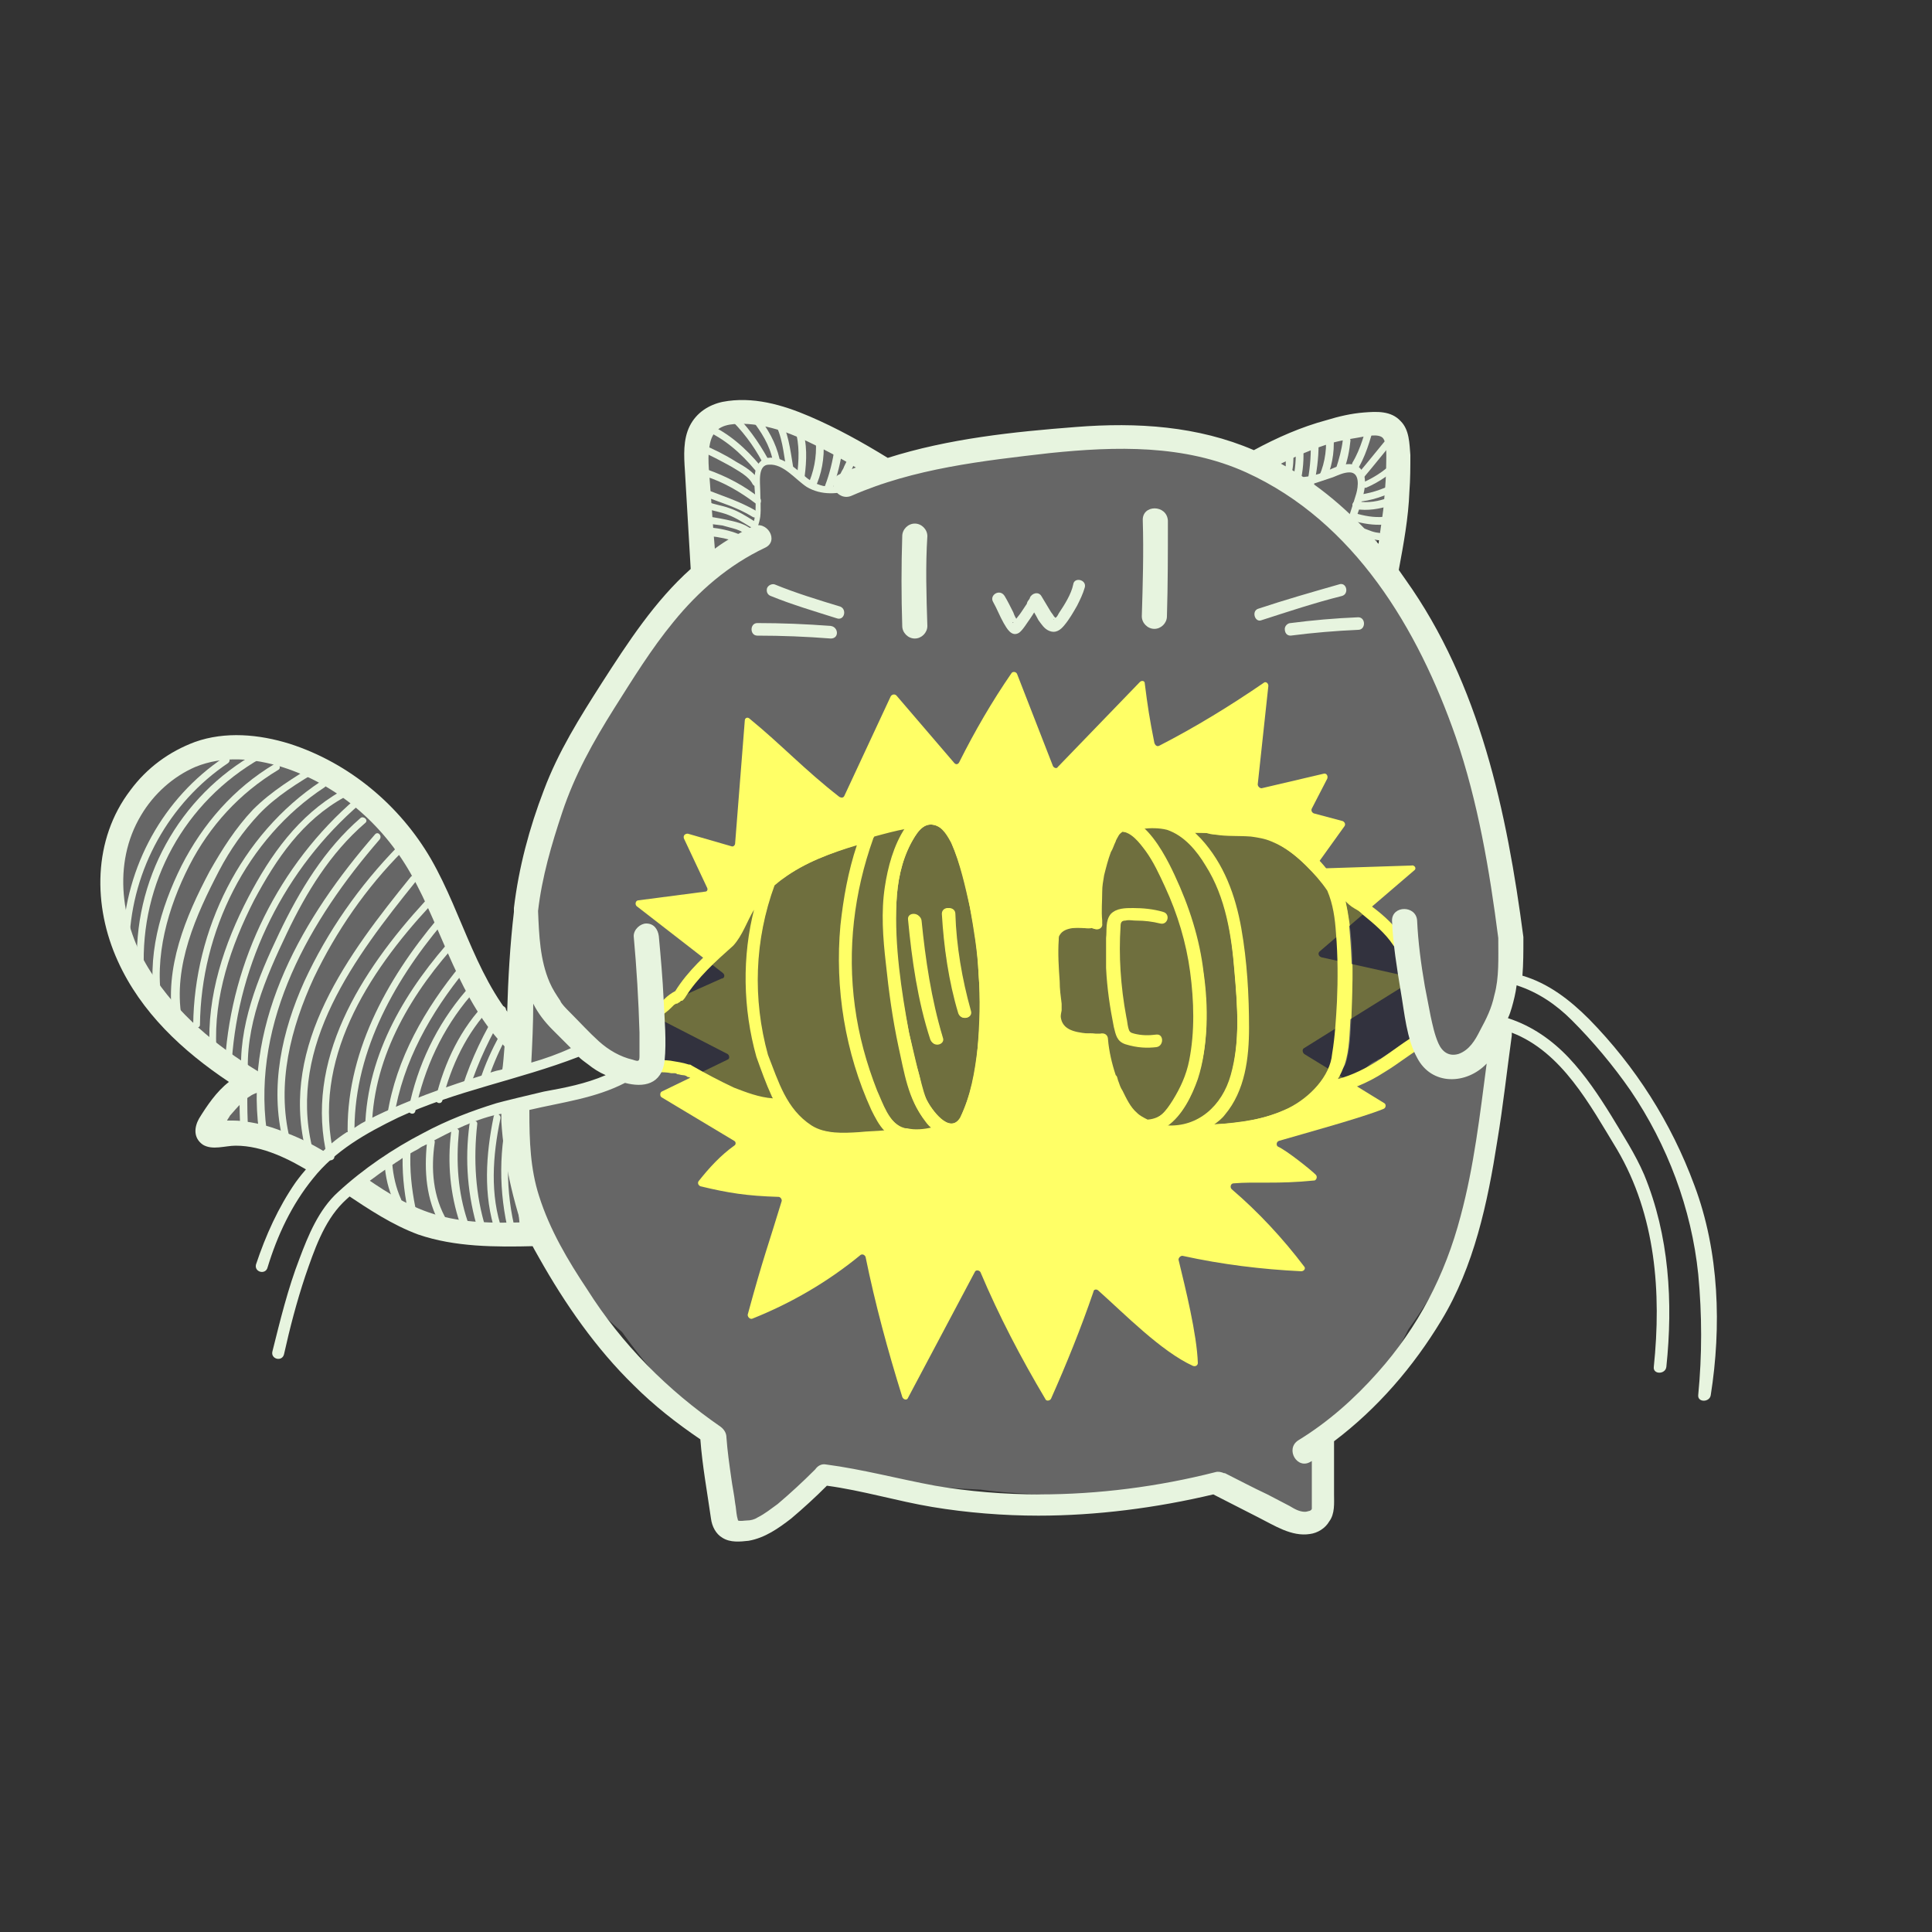 <?xml version="1.0" encoding="utf-8"?>
<!-- Generator: Adobe Illustrator 26.3.1, SVG Export Plug-In . SVG Version: 6.00 Build 0)  -->
<svg version="1.1" id="Calque_1" xmlns="http://www.w3.org/2000/svg" xmlns:xlink="http://www.w3.org/1999/xlink" x="0px" y="0px"
	 viewBox="0 0 200 200" style="enable-background:new 0 0 200 200;" xml:space="preserve">
<rect x="0" y="0" width="200" height="200" fill="#333333" stroke="none"/>
<style type="text/css">
	.st0{fill:#666666;}
	.st1{fill:#E7F4DF;}
	.st2{fill:#FFFF66;}
	.st3{opacity:0.6;}
	.st4{fill:#0F0F23;}
</style>
<g>
	<g>
		<path class="st0" d="M36.2,118.1c1.8-1.2,3.7-2.3,5.7-3.1c2.3-1,4.8-1.9,7.3-2.5c1.4-0.3,2.9-0.9,4.4-1.3c0.1,0,0.1-0.1,0.2-0.1
			l-0.3-3.2c-1.9-1.9-3.4-4.3-4.7-6.9c-2.2-4.5-3.8-9.4-6.7-13.5c-2.9-4.1-7.1-7.2-11.8-8.9c-2.5-0.9-5.2-1.4-7.9-1
			c-5.2,0.8-9.4,5.3-10.6,10.4c-1.2,5.1,0.4,10.6,3.5,14.8c3.1,4.2,5.2,6.2,10.6,9.4c-2,0.5-4.7,4.5-4.6,4.9
			c0.1,0.9,2.3,0.2,3.1,0.3c3.2,0.3,6.1,1.7,8.9,3.3C34.2,119.6,35.3,118.7,36.2,118.1z"/>
		<path class="st0" d="M53.3,114.4c-1.1,0.4-2.2,0.9-3.2,1.3c-2,0.7-4,1.5-5.9,2.5c-1.9,0.9-3.8,2-5.6,3.1c-0.7,0.4-1.3,0.9-2,1.4
			c1.1,0.7,2.2,1.5,3.4,2.2c4.8,3.1,9.7,3.2,15.5,3l-1.3-13.7C53.8,114.2,53.5,114.3,53.3,114.4z"/>
	</g>
	<g>
		<g>
			<g>
				<path class="st1" d="M54.3,128.5c0.7-0.1,0.4-1,0.3-1.5c-0.1-1-0.2-2-0.2-3c0-2,0.1-4,0.4-6c0.1-0.5-0.6-0.7-0.7-0.2
					c-0.3,1.7-0.4,3.5-0.5,5.2c0,0.9,0,1.7,0.1,2.6c0,0.5,0.1,0.9,0.1,1.4c0,0.2,0,0.4,0.1,0.6c0,0.1,0,0.2,0,0.3
					c0,0.2,0.1,0.1,0.1-0.1C53.6,127.9,53.8,128.6,54.3,128.5L54.3,128.5z"/>
			</g>
		</g>
		<g>
			<g>
				<path class="st1" d="M53.4,127.6c-1.1-4.3-1.1-8.7,0.1-13c0.1-0.5-0.6-0.7-0.7-0.2c-1.2,4.4-1.2,9-0.1,13.4
					C52.8,128.3,53.6,128.1,53.4,127.6L53.4,127.6z"/>
			</g>
		</g>
		<g>
			<g>
				<path class="st1" d="M52,127.4c-1.3-3.7-1-7.8-0.2-11.6c0.1-0.5-0.6-0.7-0.7-0.2c-0.8,3.9-1.1,8.1,0.2,12
					C51.5,128.1,52.2,127.9,52,127.4L52,127.4z"/>
			</g>
		</g>
		<g>
			<g>
				<path class="st1" d="M50.4,112.1c0.5-1.5,1.1-3,1.9-4.5c0.2-0.4-0.4-0.8-0.6-0.4c-0.8,1.5-1.5,3-2,4.6
					C49.5,112.4,50.3,112.5,50.4,112.1L50.4,112.1z"/>
			</g>
		</g>
		<g>
			<g>
				<path class="st1" d="M50.3,127.2c-1.1-3.5-1.3-7.2-0.9-10.8c0.1-0.5-0.7-0.5-0.8,0c-0.5,3.7-0.2,7.4,0.9,11
					C49.8,127.9,50.5,127.7,50.3,127.2L50.3,127.2z"/>
			</g>
		</g>
		<g>
			<g>
				<path class="st1" d="M48.6,112.7c0.9-2.8,2.2-5.5,3.7-8c0.3-0.4-0.4-0.8-0.6-0.4c-1.6,2.6-2.9,5.3-3.8,8.1
					C47.7,113,48.4,113.2,48.6,112.7L48.6,112.7z"/>
			</g>
		</g>
		<g>
			<g>
				<path class="st1" d="M48.4,126.4c-1-3-1.2-6.1-0.9-9.2c0.1-0.5-0.7-0.5-0.8,0c-0.4,3.2-0.1,6.4,0.9,9.4
					C47.9,127.1,48.6,126.9,48.4,126.4L48.4,126.4z"/>
			</g>
		</g>
		<g>
			<g>
				<path class="st1" d="M45.8,113.9c0.9-3.6,2.5-7,5.1-9.7c0.3-0.3-0.2-0.9-0.5-0.5c-2.7,2.7-4.4,6.3-5.3,10
					C45,114.2,45.7,114.4,45.8,113.9L45.8,113.9z"/>
			</g>
		</g>
		<g>
			<g>
				<path class="st1" d="M46.3,126.4c-1.5-2.5-1.7-5.4-1.3-8.1c0.1-0.5-0.7-0.5-0.8,0c-0.3,2.9-0.1,5.9,1.4,8.5
					C45.9,127.2,46.6,126.8,46.3,126.4L46.3,126.4z"/>
			</g>
		</g>
		<g>
			<g>
				<path class="st1" d="M43,115c0.9-4.4,2.8-8.5,5.7-11.9c0.3-0.4-0.2-0.9-0.5-0.5c-3,3.5-5,7.7-5.9,12.2
					C42.2,115.3,42.9,115.5,43,115L43,115z"/>
			</g>
		</g>
		<g>
			<g>
				<path class="st1" d="M43,125c-0.4-2-0.6-3.9-0.5-5.9c0-0.5-0.7-0.5-0.8,0c-0.1,2.1,0.1,4.1,0.5,6.1
					C42.4,125.7,43.1,125.5,43,125L43,125z"/>
			</g>
		</g>
		<g>
			<g>
				<path class="st1" d="M40.8,115.6c0.9-5.7,3.8-10.8,7.4-15.2c0.3-0.4-0.2-0.9-0.5-0.5c-3.7,4.5-6.7,9.7-7.6,15.5
					C40,115.9,40.7,116.1,40.8,115.6L40.8,115.6z"/>
			</g>
		</g>
		<g>
			<g>
				<path class="st1" d="M41.5,124.1c-0.5-1.1-0.8-2.4-0.9-3.7c0-0.2-0.2-0.4-0.4-0.4c-0.2,0-0.4,0.2-0.4,0.4c0.1,1.4,0.4,2.8,1,4
					c0.1,0.2,0.4,0.2,0.5,0.1C41.5,124.5,41.6,124.2,41.5,124.1L41.5,124.1z"/>
			</g>
		</g>
		<g>
			<g>
				<path class="st1" d="M38.5,116.6c0.2-7.4,4.2-14,9.1-19.3c0.3-0.4-0.2-0.9-0.5-0.5c-5,5.5-9.1,12.2-9.3,19.9
					C37.7,117.1,38.5,117.1,38.5,116.6L38.5,116.6z"/>
			</g>
		</g>
		<g>
			<g>
				<path class="st1" d="M36.7,117.6c-0.2-8.3,3.9-15.8,9.1-22c0.3-0.4-0.2-0.9-0.5-0.5c-5.3,6.3-9.6,14.1-9.3,22.6
					C36,118.1,36.7,118.1,36.7,117.6L36.7,117.6z"/>
			</g>
		</g>
		<g>
			<g>
				<path class="st1" d="M34.6,119.7c-2.4-9.9,3.5-19,9.9-25.9c0.3-0.4-0.2-0.9-0.5-0.5c-6.6,7.2-12.6,16.5-10.1,26.6
					C34,120.3,34.7,120.1,34.6,119.7L34.6,119.7z"/>
			</g>
		</g>
		<g>
			<g>
				<path class="st1" d="M32.3,118.7C29.8,108.2,36.8,99,43,91.3c0.3-0.4-0.2-0.9-0.5-0.5c-6.4,7.9-13.5,17.3-10.9,28.1
					C31.6,119.4,32.4,119.2,32.3,118.7L32.3,118.7z"/>
			</g>
		</g>
		<g>
			<g>
				<path class="st1" d="M30,117.9c-1.4-5.7,0.1-11.5,2.5-16.7c2.3-4.8,5.4-9.3,9.2-13.1c0.3-0.3-0.2-0.9-0.5-0.5
					c-4,4.1-7.3,8.8-9.7,14c-2.3,5.1-3.6,10.9-2.2,16.5C29.4,118.6,30.1,118.4,30,117.9L30,117.9z"/>
			</g>
		</g>
		<g>
			<g>
				<path class="st1" d="M27.6,117c-1.5-11.4,4.5-21.8,11.7-30.1c0.3-0.4-0.2-0.9-0.5-0.5c-7.4,8.5-13.5,19-12,30.7
					C26.9,117.4,27.7,117.4,27.6,117L27.6,117z"/>
			</g>
		</g>
		<g>
			<g>
				<path class="st1" d="M25.7,117c-0.1-1.2-0.1-2.5-0.1-3.7c0-0.5-0.7-0.5-0.8,0c0,1.2,0,2.5,0.1,3.7C25,117.5,25.7,117.5,25.7,117
					L25.7,117z"/>
			</g>
		</g>
		<g>
			<g>
				<path class="st1" d="M25.7,111.5c-0.4-5.2,1.8-10.3,4-14.9c2-4.2,4.5-8.3,8.1-11.4c0.4-0.3-0.2-0.8-0.5-0.5
					c-3.7,3.2-6.3,7.5-8.4,11.9c-2.2,4.6-4.3,9.7-3.9,14.9C25,112,25.7,112,25.7,111.5L25.7,111.5z"/>
			</g>
		</g>
		<g>
			<g>
				<path class="st1" d="M24,109.8c0.7-10.2,5.5-19.9,13.3-26.6c0.4-0.3-0.2-0.8-0.5-0.5c-7.9,6.8-12.8,16.7-13.5,27.1
					C23.2,110.3,24,110.3,24,109.8L24,109.8z"/>
			</g>
		</g>
		<g>
			<g>
				<path class="st1" d="M22.4,108.5c-0.3-5.3,1.5-10.6,3.9-15.3c2.3-4.3,5-8.3,9.4-10.7c0.4-0.2,0-0.9-0.4-0.6
					c-4.4,2.5-7.3,6.6-9.6,11c-2.5,4.8-4.3,10.2-4,15.7C21.6,109,22.4,109,22.4,108.5L22.4,108.5z"/>
			</g>
		</g>
		<g>
			<g>
				<path class="st1" d="M20.7,106.1c0.1-9.6,4.8-19.3,12.9-24.6c0.4-0.3,0-0.9-0.4-0.6c-8.3,5.5-13.1,15.4-13.2,25.2
					C19.9,106.5,20.7,106.5,20.7,106.1L20.7,106.1z"/>
			</g>
		</g>
		<g>
			<g>
				<path class="st1" d="M18.8,105.3c-0.9-5.3,1.5-10.6,3.9-15.2c1.1-2.1,2.5-4.1,4.1-5.8c1.8-1.9,4.1-3.3,6.3-4.6
					c0.4-0.3,0-0.9-0.4-0.6c-2.3,1.4-4.6,2.8-6.5,4.7c-1.8,1.9-3.2,4.1-4.5,6.4c-2.5,4.7-4.7,10-3.8,15.4
					C18.2,106,18.9,105.8,18.8,105.3L18.8,105.3z"/>
			</g>
		</g>
		<g>
			<g>
				<path class="st1" d="M16.8,103.9c-0.9-4.8,0.6-10,2.8-14.3c2.1-4.1,5.2-7.5,9.2-9.9c0.4-0.2,0-0.9-0.4-0.6
					c-4.2,2.5-7.4,6.2-9.6,10.5c-2.2,4.4-3.7,9.6-2.7,14.5C16.2,104.6,16.9,104.4,16.8,103.9L16.8,103.9z"/>
			</g>
		</g>
		<g>
			<g>
				<path class="st1" d="M14.9,100.4c-0.4-9,4.2-17.4,12.1-21.9c0.4-0.2,0-0.9-0.4-0.6c-8.1,4.5-12.9,13.3-12.4,22.5
					C14.2,100.9,15,100.9,14.9,100.4L14.9,100.4z"/>
			</g>
		</g>
		<g>
			<g>
				<path class="st1" d="M13.4,97.3C13.7,90,17.5,83.1,23.6,79c0.4-0.3,0-0.9-0.4-0.6c-6.3,4.2-10.2,11.3-10.5,18.9
					C12.6,97.8,13.4,97.8,13.4,97.3L13.4,97.3z"/>
			</g>
		</g>
	</g>
</g>
<path class="st1" d="M33.4,120.4c0.3-0.3,0.6-0.5,0.8-0.8c-1.4-0.9-2.9-1.7-4.5-2.3c-1.4-0.6-2.8-1-4.3-1.2
	c-0.6-0.1-1.1-0.1-1.6-0.1c-0.1,0-0.2,0-0.3,0c0.1-0.2,0.2-0.3,0.3-0.5c0.7-0.8,1.6-1.9,2.6-2.3c1.1-0.3,1.2-1.8,0.3-2.3
	c-4.4-2.7-8.3-5.9-11.1-10.3c-3.1-4.8-4-11.2-1-16.2c1.3-2.2,3.3-4,5.6-5c2.9-1.2,6.1-0.9,9,0c5.7,1.8,10.4,5.9,13.3,11
	c3.4,6,5,13.2,10,18.2c1.2,1.2,3-0.6,1.8-1.8c-4.9-4.9-6.3-12-9.7-17.9C41.4,83.4,36.2,79,30,77c-3.2-1-6.7-1.3-9.8-0.2
	c-2.7,1-5,2.7-6.7,5c-3.9,5.1-3.9,12-1.3,17.7c2.4,5.3,6.7,9.3,11.5,12.5c-1.3,1-2.3,2.5-3.1,3.8c-0.5,0.9-0.6,2,0.4,2.7
	c1,0.6,2.3,0.1,3.4,0.1c2.8,0,5.6,1.4,8,2.9C32.7,121.1,33,120.7,33.4,120.4z"/>
<path class="st1" d="M55.3,126.5c-3.1,0.1-6.2,0.2-9.2-0.5c-3.1-0.7-5.7-2.3-8.3-4.1c0,0-0.1,0-0.1-0.1c-0.6,0.6-1.3,1.2-1.9,1.8
	c2.4,1.6,4.8,3.2,7.5,4.2c3.8,1.3,8,1.3,12,1.2C57,129,57,126.4,55.3,126.5z"/>
<path class="st0" d="M156.3,97.2c-0.2-5.6-0.4-11.6-3.2-16.6c-0.9-2.7-1.9-5.4-3-8c-1.5-5.2-3.9-10.1-7.2-14.4
	c-0.2-0.3-0.5-0.4-0.8-0.5c1.1-4,2.8-8.3,2.3-12.5c-0.1-0.8-2-1.4-2.9-1.2c-4.1,1-8.1,2.3-12,3.7c-3.5-1-7.2-1.5-10.8-1.2
	c-1.3-0.2-2.7-0.4-4-0.4c-1.7-0.1-3.5,0-5.2,0.2c-1.3,0-2.5,0-3.8,0.1c-5.1,0.4-10,1.7-14.6,3.8c-0.1-0.2-0.1-0.3-0.3-0.4
	c-3.2-3.5-7.4-5.7-12-6.6c-0.5-0.1-1-0.2-1.4-0.2c-0.5-0.1-1,0.3-1.2,0.8c-0.6-0.1-1.2-0.1-1.8-0.1c-0.7,0-1.3,0.6-1.3,1.3
	c0.1,2.4,0.3,4.7,0.4,7.1c0,0.6,0,1.2,0,1.8c0,1.7-0.1,3.4-0.2,5c-1.8,1.8-3.4,3.7-5,5.6c0,0,0,0.1-0.1,0.1c-4.2,4-7.4,8.9-8.3,14.7
	c-1.5,3.4-2.7,7-3.5,10.6c-0.1,0.5-0.2,1.1-0.3,1.6c-0.3,1.2-0.5,2.5-0.7,3.8c-0.3,0.1-0.5,0.3-0.7,0.6c0,0.1-0.1,0.2-0.1,0.3
	c0,0,0,0,0,0c0,0,0,0,0,0c-1.2,2.8-1.4,5.8-0.6,8.7c0,1.1,0.1,2.2,0.2,3.3c0.1,0.7-0.3,2.5,0.4,2.5c1.9,0,4.7-1.6,6.5-2.2
	c1.5,1.1,2.4,1.8,3.9,2.9l-11.2,3.7c-0.5,0.1-0.8,0.5-0.9,0.9c0-0.1-0.1-0.2-0.1-0.3c0.2,0.7,0.4,1.5,0.5,2.2
	c0.1,0.4,0.2,0.8,0.3,1.3c0.1,0,0.2,0.1,0.4,0c-0.1,0.9,0.1,1.9,0.5,2.9c0,0.4,0.2,0.8,0.3,1.2c0,0.2,0,0.3,0.1,0.5
	c0.9,2.9,2.2,5.6,3.9,8c0.7,1.5,1.7,2.8,3,3.7c0.8,0.8,1.7,1.6,2.6,2.4c1,1.4,2.1,2.8,3.2,4.1c2,2.4,4.2,5.1,7.1,6.5
	c-0.2,1-0.3,2-0.3,3c0,0.8,0.1,1.7,0.3,2.5c0.1,0.7,0.3,1.3,0.8,1.8c-0.1,0.3-0.2,0.5-0.3,0.8c-0.3,0.9,0.7,1.9,1.6,1.6
	c3.2-1.2,6-3.4,7.8-6.3c0.2,0,0.4,0,0.6,0c0.1,0.2,0.3,0.3,0.6,0.3c5.2,1.1,10.4,1.8,15.7,2c2.1,0.3,4.2,0.4,6.2,0.5
	c0.2,0.1,0.3,0.2,0.5,0.2c3,0.3,5.9-0.2,8.8-0.7c1.4-0.2,2.8-0.4,4.2-0.7c0.6-0.1,1.3-0.2,1.9-0.2c3.9-0.3,8.4,2.4,11,3.1
	c0.8,0.2,2,0.4,2.1-0.6c0.3-2.3,0.3-4.6-0.3-6.9c4.2-2.8,7.7-6.7,9.9-11.3c4-5.5,6.9-11.7,7.9-18.6c0-0.3,0-0.6-0.1-0.8
	c1-6,2.6-11.3,2.4-17.3c0.1-0.7,0.1-1,0.2-1.7C157,99.6,156.3,98,156.3,97.2z"/>
<g>
	<g>
		<path class="st1" d="M102.8,62.3c0.4,0.7,0.7,1.5,1.1,2.2c0.3,0.5,0.8,1.5,1.6,1c0.4-0.3,0.8-1,1.1-1.4c0.4-0.6,0.8-1.2,1.1-1.9
			c-0.4,0.1-0.8,0.1-1.2,0.2c0.3,0.6,0.7,1.2,1,1.8c0.3,0.4,0.6,0.9,1.1,1.1c0.7,0.3,1.2-0.1,1.6-0.6c0.5-0.6,0.9-1.3,1.3-2
			c0.3-0.6,0.6-1.2,0.8-1.9c0.2-0.8-1.1-1.1-1.2-0.3c-0.2,1-0.9,2.1-1.5,3c-0.1,0.2-0.2,0.4-0.4,0.5c0,0-0.1,0.1-0.1,0.1
			c-0.1,0.1,0-0.1,0,0c0,0.1-0.1,0,0,0c0,0,0.3-0.1,0.3,0c0,0-0.3-0.3-0.3-0.3c-0.1-0.2-0.3-0.4-0.4-0.6c-0.3-0.5-0.6-1-0.9-1.5
			c-0.3-0.5-1-0.3-1.2,0.2c0.1-0.1-0.1,0.2-0.1,0.2c-0.1,0.1-0.2,0.3-0.2,0.4c-0.2,0.3-0.4,0.6-0.6,0.9c-0.2,0.3-0.4,0.5-0.6,0.8
			c0,0.1-0.2,0.3-0.2,0.2c-0.1,0.2-0.2,0,0.1,0c0.1,0,0.2,0,0.3,0c0,0,0.2,0.1,0.2,0.1c0,0-0.1-0.1,0,0c-0.1-0.1-0.1-0.2-0.2-0.3
			c-0.2-0.3-0.3-0.5-0.4-0.8c-0.3-0.6-0.6-1.2-0.9-1.7C103.5,60.9,102.4,61.6,102.8,62.3L102.8,62.3z"/>
	</g>
	<g>
		<path class="st1" d="M130.6,64.2c2.8-0.9,5.5-1.8,8.3-2.5c0.8-0.2,0.5-1.5-0.3-1.2c-2.8,0.8-5.6,1.6-8.3,2.5
			C129.5,63.2,129.9,64.5,130.6,64.2L130.6,64.2z"/>
	</g>
	<g>
		<path class="st1" d="M133.6,65.8c2.3-0.3,4.7-0.5,7-0.6c0.8,0,0.8-1.3,0-1.3c-2.4,0.1-4.7,0.3-7,0.6c-0.3,0-0.6,0.3-0.6,0.6
			C133,65.5,133.2,65.8,133.6,65.8L133.6,65.8z"/>
	</g>
	<g>
		<path class="st1" d="M87,62.8c-2.3-0.7-4.6-1.4-6.8-2.3c-0.3-0.1-0.7,0.1-0.8,0.4c-0.1,0.4,0.1,0.7,0.4,0.8
			c2.2,0.9,4.6,1.6,6.8,2.3C87.4,64.3,87.7,63.1,87,62.8L87,62.8z"/>
	</g>
	<g>
		<path class="st1" d="M86,64.8c-2.5-0.2-5.1-0.3-7.6-0.3c-0.8,0-0.8,1.3,0,1.3c2.5,0,5.1,0.1,7.6,0.3C86.9,66.1,86.8,64.9,86,64.8
			L86,64.8z"/>
	</g>
	<g>
		<path class="st1" d="M93.4,55.5c-0.1,3.1-0.1,6.2,0,9.3c0,0.7,0.6,1.3,1.3,1.3c0.7,0,1.3-0.6,1.3-1.3c-0.1-3.1-0.2-6.2,0-9.3
			c0-0.7-0.6-1.3-1.3-1.3C94,54.2,93.4,54.8,93.4,55.5L93.4,55.5z"/>
	</g>
	<g>
		<path class="st1" d="M118.3,53.9c0.1,3.3,0,6.6-0.1,9.9c0,0.7,0.6,1.3,1.3,1.3c0.7,0,1.3-0.6,1.3-1.3c0.1-3.3,0.1-6.6,0.1-9.9
			C120.8,52.2,118.2,52.2,118.3,53.9L118.3,53.9z"/>
	</g>
</g>
<g>
	<path class="st2" d="M73.2,91.9l-2.4-5.1c-0.1-0.3,0.1-0.5,0.4-0.5l4.5,1.3c0.2,0.1,0.4-0.1,0.4-0.3l1-12.7c0-0.3,0.3-0.4,0.5-0.2
		c3.3,2.7,5.7,5.3,9.3,8.1c0.2,0.1,0.4,0.1,0.5-0.1l4.8-10.3c0.1-0.2,0.4-0.3,0.6-0.1l6,7c0.2,0.2,0.4,0.1,0.5-0.1
		c1.6-3.2,3.4-6.3,5.4-9.2c0.1-0.2,0.5-0.2,0.6,0.1l3.7,9.5c0.1,0.2,0.4,0.3,0.5,0.1l8.5-8.8c0.2-0.2,0.5-0.1,0.5,0.1
		c0.3,2.4,0.5,3.7,1,6.2c0.1,0.3,0.3,0.4,0.5,0.3c3.7-1.9,7.3-4.1,10.8-6.5c0.2-0.2,0.5,0,0.5,0.3l-1.1,10.2c0,0.2,0.2,0.4,0.4,0.4
		l6.4-1.5c0.3-0.1,0.5,0.2,0.4,0.5l-1.6,3.1c-0.1,0.2,0,0.4,0.2,0.5l3,0.8c0.2,0.1,0.3,0.3,0.2,0.5l-2.8,3.9
		c-0.2,0.3,0.1,0.6,0.4,0.5l9.3-0.3c0.3-0.1,0.6,0.3,0.3,0.5l-9.8,8.4c-0.2,0.2-0.1,0.5,0.2,0.6l9,2c0.3,0,0.4,0.5,0.1,0.6
		l-10.9,6.8c-0.2,0.1-0.2,0.4,0,0.6l8.3,5.1c0.2,0.1,0.2,0.5-0.1,0.6c-2.2,0.9-8.4,2.6-10.8,3.3c-0.3,0.1-0.3,0.5-0.1,0.6
		c0.9,0.4,3.4,2.4,3.9,2.9c0.2,0.2,0.1,0.5-0.1,0.6c-4,0.4-6,0.1-8.4,0.3c-0.3,0-0.4,0.4-0.2,0.6c2.8,2.4,5.3,5.1,7.5,8
		c0.2,0.2,0,0.5-0.3,0.5c-4.1-0.2-8.2-0.7-12.3-1.6c-0.2,0-0.4,0.2-0.4,0.4c0.7,2.9,1.9,7.7,2,10.7c0,0.2-0.2,0.4-0.5,0.3
		c-3.3-1.5-7.1-5.4-9.8-7.8c-0.2-0.2-0.5-0.1-0.5,0.1c-1.3,3.8-2.8,7.5-4.4,11.1c-0.1,0.2-0.5,0.3-0.6,0c-2.5-4.2-4.8-8.6-6.7-13.1
		c-0.1-0.2-0.5-0.3-0.6,0L94,144.7c-0.1,0.3-0.5,0.2-0.6-0.1c-1.5-4.8-2.8-9.6-3.8-14.5c-0.1-0.2-0.3-0.3-0.5-0.2
		c-3.4,2.8-7.2,5-11.2,6.6c-0.2,0.1-0.5-0.1-0.5-0.4c1.6-5.9,2.2-7.4,3.5-11.7c0.1-0.2-0.1-0.5-0.3-0.5c-3.3-0.1-5.2-0.4-8.1-1.1
		c-0.2-0.1-0.3-0.3-0.2-0.5c1.1-1.4,2.3-2.7,3.7-3.7c0.2-0.1,0.2-0.4,0-0.5l-7.5-4.5c-0.2-0.1-0.2-0.5,0-0.6l6.8-3.3
		c0.3-0.1,0.2-0.5,0-0.6l-7.2-3.7c-0.6-0.2-0.5-1.1,0.1-1.2l6.5-2.9c0.3,0,0.4-0.4,0.1-0.6l-8.9-6.9c-0.2-0.2-0.1-0.6,0.2-0.6
		l6.9-0.9C73.2,92.3,73.3,92.1,73.2,91.9z"/>
</g>
<g class="st3">
	<g>
		<path class="st4" d="M88.8,117.3c0.9,0,1.9-0.1,2.8-0.2c-0.6-0.6-1-1.4-1.4-2.2c-2.7-5.9-3.8-12.6-3.2-19.1
			c0.3-2.8,0.8-5.6,1.7-8.3c-2.7,0.8-5.4,1.8-7.7,3.5c-0.3,0.2-0.6,0.5-0.9,0.7c-2,5.6-2.3,11.8-0.7,17.6c1.1,2.7,1.9,5.6,4.5,7.3
			c0.2,0.1,0.3,0.2,0.5,0.3c0.9,0.2,1.9,0.4,2.8,0.5c0,0,0,0,0.1,0C87.8,117.3,88.3,117.3,88.8,117.3z"/>
		<path class="st4" d="M93.7,85.7c-1.1,0.2-2.2,0.5-3.3,0.8c0,0,0,0,0,0c0,0.1,0,0.2-0.1,0.2c-2,5.5-2.7,11.5-1.9,17.4
			c0.4,3,1.2,5.9,2.3,8.7c0.6,1.4,1.2,3.3,2.7,3.9c0.1,0,0.2,0.1,0.4,0.1c0,0,0.1,0,0.1,0c0.8,0.2,1.8,0.1,2.6-0.1
			c-0.3-0.3-0.5-0.5-0.8-0.8c-1.7-2.1-2.1-4.9-2.7-7.6c-0.6-2.8-1-5.7-1.3-8.6c-0.3-2.6-0.5-5.3-0.1-7.9
			C91.9,89.8,92.5,87.5,93.7,85.7z"/>
	</g>
	<path class="st4" d="M101.3,100.8c-0.1-2.3-0.5-4.6-0.9-6.9c-0.5-2.2-1-4.5-1.9-6.6c-0.3-0.8-0.9-1.7-1.8-1.9
		c-1.2-0.3-1.9,1-2.4,1.9c-1,1.9-1.4,4-1.5,6.1c-0.2,4.5,0.5,9.1,1.3,13.5c0.3,1.3,0.5,2.5,0.9,3.8c0.3,1,0.4,2.2,0.9,3.1
		c0.5,1,2.4,3.7,3.5,1.9c1.1-2.3,1.6-4.7,1.8-7.2C101.4,106,101.5,103.4,101.3,100.8z M96.3,107.6c-1.3-4-1.9-8.2-2.3-12.4
		c-0.1-0.8,1.2-0.8,1.3,0c0.4,4,1,8.1,2.2,12C97.8,108.1,96.6,108.4,96.3,107.6z M99.2,104.9c-1-3.3-1.5-6.9-1.7-10.3
		c0-0.8,1.2-0.8,1.3,0c0.1,3.4,0.7,6.8,1.6,10C100.7,105.4,99.5,105.7,99.2,104.9z"/>
	<g>
		<path class="st4" d="M125.8,86.4c-0.3,0-0.7-0.1-1-0.2c-0.4,0-0.7,0-1.1,0c0.2,0.2,0.4,0.4,0.6,0.6c2.4,2.6,3.6,5.9,4.2,9.3
			c0.6,3.4,0.8,6.9,0.8,10.3c0,3.1-0.4,6.5-2.5,9c-0.3,0.4-0.7,0.7-1.1,1c2.7-0.2,5.3-0.5,7.8-1.7c2.2-1.1,4.2-3.2,4.6-5.4
			c0.3-1.8,0.4-3.6,0.5-5.4c0.1-2.4,0.1-4.8-0.1-7.1c-0.1-1.4-0.3-3-0.9-4.4c0,0,0,0,0,0c-0.6-1-1.4-1.8-2.2-2.6
			c-1.1-1.1-2.3-2.1-3.8-2.7c-0.7-0.3-1.4-0.4-2.1-0.5C128.2,86.5,127,86.6,125.8,86.4z"/>
		<path class="st4" d="M144.8,98.1c-0.2,0-0.5,0-0.6-0.3c-0.5-0.8-1.1-1.4-1.8-2.1c0,0,0,0,0,0c-1.7-1.7-2.2-1.4-3.1-2.4
			c0.3,1.4,0.5,2.8,0.6,4.1c0.2,2.6,0.1,5.3,0,7.9c-0.1,1.5-0.1,3.3-0.6,4.8c-0.1,0.4-1.1,1.5-1.3,1.8c0.1-0.1,1.6,0.1,1.7,0
			c1.1-0.4,1.7-1.7,2.8-2.1c0.1-0.1,0.3-0.2,0.4-0.2c0.9-0.6,2.4-1.6,3.3-2.2c0.2-0.4-0.3-0.4-0.2-0.9c0.1-1.3,0-2.7-0.1-4
			c-0.1-1.3-0.2-2.7-0.7-3.9C145,98.4,144.9,98.3,144.8,98.1z"/>
		<path class="st4" d="M120.8,116.5c3.2,0.2,5.7-2,6.6-5.2c1-3.5,0.7-7.3,0.4-10.8c-0.3-3.8-0.9-7.8-3-11.1c-1-1.5-2.3-3.1-4-3.7
			c-0.8-0.3-1.7-0.2-2.5-0.1c1.5,1.3,2.7,3.7,3.3,5c1.5,3.2,2.6,6.6,3,10.1c0.5,3.5,0.5,7.4-0.6,10.8
			C123.4,113.4,122.4,115.4,120.8,116.5z"/>
	</g>
	<path class="st4" d="M123.4,100.6c-0.4-3-1.3-6-2.6-8.8c-0.6-1.3-1.2-2.5-2-3.7c-0.6-0.8-1.5-2-2.6-2c-0.1,0.1-0.3,0.2-0.4,0.4
		c-0.1,0.2-0.3,0.5-0.3,0.6c-0.2,0.4-0.3,0.8-0.5,1.1c-0.3,0.8-0.5,1.6-0.7,2.4c-0.1,0.6-0.2,1.1-0.2,1.7c0,1-0.1,2,0,3
		c-0.1,0,0.1,0,0,0c0,0,0,0,0,0c0,0.1,0,0.2,0,0.3c0.1,0.6-0.7,0.8-1,0.4c-0.1,0.1-0.2,0.1-0.4,0.1c-0.9-0.1-2.5-0.2-3,0.7
		c0,0,0,0,0,0c-0.1,0.1-0.1,0.3-0.1,0.5c-0.1,1.4,0,2.9,0.1,4.3c0,0.8,0.1,1.5,0.2,2.3c0,0.2,0,0.5,0,0.7c0,0.1-0.4,1.8-0.3,1.8
		c0.8,1.2,2.4,0.4,3.8,0.6c0.2,0,0.3,0,0.5,0c0,0,0,0,0,0c0.4-0.1,0.8,0.1,0.8,0.6c0.1,1.2,0.4,2.5,0.8,3.7c0,0,0.1,0.1,0.1,0.1
		c0.1,0.2,0.1,0.4,0.2,0.6c0.1,0.3,0.2,0.6,0.4,0.9c0.4,0.8,0.8,1.7,1.5,2.3c0.3,0.3,0.7,0.5,1.1,0.7c0,0,0,0,0,0
		c1.4-0.1,2.1-1,2.8-2.1c0.8-1.3,1.4-2.6,1.7-4.1C123.9,106.8,123.8,103.6,123.4,100.6z"/>
	<path class="st4" d="M68.6,109.9c0,0,3.6,1.6,5,2.3c1.5,0.7,7.2,2.3,7.2,2.3s-3.6-8.4-3.2-11.5c0.3-3.1,1.1-10.7,1.1-10.7l-3.3,5.2
		l-6.7,6.8V109.9z"/>
</g>
<g>
	<path class="st2" d="M101.3,92.1c-0.5-2.2-1.1-4.9-2.5-6.7c-0.8-1-1.8-1.3-2.8-1.2c0,0-0.1,0-0.1,0c-1.1,0-2.2,0.3-3.3,0.5
		c-0.9,0.2-2.7,0.3-3.2,1.2c-3.1,0.9-6.3,1.9-8.9,3.9c-1.2,0.9-2.2,1.9-3.1,3.1c-0.9,1.3-1.4,3-2.4,4.2c-1.9,1.7-3.8,3.4-5.1,5.5
		c-0.4,0.2-0.8,0.5-1.1,0.8c-0.1,0.1-0.2,0.2-0.3,0.3c-0.1,0-0.1,0.1-0.2,0.1c0,0,0,0-0.1,0c-0.1,0.1-0.2,0.1-0.3,0.2
		c0,0-0.1,0.1-0.1,0.1c0,0,0,0-0.1,0c-0.1,0,0,0,0,0c-0.1,0.1-0.3,0.1-0.3,0.3c-0.1,0.1-0.1,0.3-0.1,0.5c0.1,0.3,0.5,0.6,0.8,0.4
		c0.5-0.2,1-0.6,1.4-1c0.1-0.1,0.2-0.2,0.3-0.3c0.1,0,0.1-0.1,0.2-0.1c0,0,0,0,0.1,0c0.1-0.1,0.2-0.1,0.3-0.2c0,0,0.1-0.1,0.1-0.1
		c0,0,0,0,0.1,0c0.1,0,0,0,0,0c0,0,0,0,0,0c0,0,0.1,0,0.1-0.1c0.1,0,0.1-0.1,0.2-0.2c1.3-2.1,3.2-3.8,5-5.4c1-1.1,1.4-2.5,2.2-3.8
		c0,0,0,0,0-0.1c-1.3,5-1.2,10.4,0.2,15.4c0.5,1.4,1,2.8,1.6,4.1c0,0.1,0.1,0.1,0.1,0.2c-1.4-0.1-2.7-0.6-4-1.1
		c-1.5-0.7-3-1.5-4.4-2.3c-0.1-0.1-0.2-0.1-0.3-0.1c-0.6-0.2-1.3-0.3-1.9-0.4c-0.9-0.1-1.9-0.1-2.7,0.2c-0.3,0.1-0.4,0.6-0.2,0.9
		c0.2,0.3,0.6,0.4,0.9,0.2c-0.2,0.1,0,0,0.1,0c0.1,0,0.2,0,0.2-0.1c0,0,0.1,0,0.1,0c0,0,0,0,0.1,0c0.1,0,0.2,0,0.3,0
		c0.4,0,0.9,0,1.3,0.1c0.1,0,0.1,0,0.2,0c-0.1,0,0.1,0,0.1,0c0.1,0,0.2,0,0.3,0.1c0.2,0,0.4,0.1,0.6,0.1c0.2,0,0.4,0.1,0.5,0.2
		c0,0,0,0,0.1,0c0,0,0,0,0,0c0.1,0,0.1,0.1,0.2,0.1c0,0,0,0,0,0c1.4,0.8,2.8,1.6,4.3,2.2c1.6,0.7,3.3,1.3,5,1.2c0,0,0.1,0,0.1,0
		c0.7,0.9,1.4,1.7,2.3,2.3c1.4,1,3.2,1.1,4.9,1.1c1.8,0,3.7-0.2,5.5-0.4c1.5,0.3,3,0,4.5-0.3c0.1,0,0.2-0.1,0.3-0.2
		c0.9,0,1.6-0.5,2.1-1.3c0.5-0.9,1-1.9,1.2-2.9c0.3-1.4,0.6-2.9,0.7-4.3c0.3-2.8,0.4-5.6,0.2-8.5C102.5,97.8,102,94.9,101.3,92.1z
		 M84,116.5c-2.6-1.7-3.4-4.5-4.5-7.3c-1.6-5.8-1.4-11.9,0.7-17.6c0.3-0.3,0.6-0.5,0.9-0.7c2.3-1.7,5-2.6,7.7-3.5
		c-0.9,2.6-1.4,5.5-1.7,8.3c-0.6,6.5,0.5,13.2,3.2,19.1c0.4,0.8,0.8,1.6,1.4,2.2c-0.9,0.1-1.9,0.1-2.8,0.2
		C87.3,117.3,85.4,117.4,84,116.5z M94,116.9c0,0-0.1,0-0.1,0c-0.1,0-0.2-0.1-0.4-0.1c-1.5-0.6-2.1-2.6-2.7-3.9
		c-1.1-2.8-1.9-5.7-2.3-8.7c-0.8-5.9-0.1-11.8,1.9-17.4c0-0.1,0.1-0.1,0.1-0.2c0,0,0,0,0,0c1.1-0.3,2.2-0.6,3.3-0.8
		c-1.3,1.8-1.9,4.1-2.1,6.2c-0.3,2.6-0.1,5.3,0.1,7.9c0.3,2.9,0.7,5.8,1.3,8.6c0.6,2.6,1,5.4,2.7,7.6c0.2,0.3,0.5,0.6,0.8,0.8
		C95.7,117,94.8,117.1,94,116.9z M101.2,108.5c-0.3,2.5-0.7,4.9-1.8,7.2c-1.1,1.8-3-0.8-3.5-1.9c-0.4-1-0.6-2.1-0.9-3.1
		c-0.3-1.3-0.6-2.5-0.9-3.8c-0.9-4.4-1.6-9-1.3-13.5c0.1-2.1,0.5-4.2,1.5-6.1c0.5-0.9,1.2-2.2,2.4-1.9c0.9,0.2,1.4,1.2,1.8,1.9
		c0.9,2,1.5,4.4,1.9,6.6c0.5,2.3,0.8,4.6,0.9,6.9C101.5,103.4,101.5,106,101.2,108.5z"/>
	<path class="st2" d="M95.4,95.3c-0.1-0.8-1.4-0.8-1.3,0c0.4,4.1,1,8.4,2.3,12.4c0.3,0.8,1.5,0.4,1.2-0.3
		C96.4,103.4,95.8,99.3,95.4,95.3z"/>
	<path class="st2" d="M98.9,94.6c0-0.8-1.3-0.8-1.3,0c0.1,3.5,0.7,7,1.7,10.3c0.2,0.8,1.5,0.5,1.2-0.3C99.6,101.4,99,97.9,98.9,94.6
		z"/>
	<path class="st2" d="M119.7,108.4c0.8-0.1,0.8-1.4,0-1.3c-0.8,0.1-1.5,0.1-2.3-0.1c-0.4-0.1-0.5-0.2-0.6-0.6
		c-0.1-0.4-0.1-0.7-0.2-1.1c-0.3-1.6-0.5-3.2-0.6-4.8c-0.1-1.5-0.1-3.1,0-4.6c0-0.4,0.1-0.6,0.5-0.6c0.4-0.1,0.7,0,1.1,0
		c0.9,0,1.7,0.1,2.5,0.3c0.8,0.2,1.1-1,0.3-1.2c-1-0.3-2.1-0.4-3.1-0.4c-0.8,0-1.7,0-2.3,0.6c-0.6,0.7-0.4,1.7-0.5,2.5
		c0,1,0,2.1,0,3.1c0.1,2.1,0.4,4.1,0.8,6.1c0.2,0.8,0.3,1.5,1.2,1.8C117.8,108.5,118.8,108.5,119.7,108.4z"/>
	<path class="st2" d="M147,106.9c-1.5,0.8-2.8,1.9-4.2,2.8c-1.4,0.9-2.8,1.6-4.3,2c0.3-0.5,0.5-1,0.7-1.5c0.5-1.5,0.5-3.2,0.6-4.8
		c0.2-2.6,0.2-5.2,0-7.9c-0.1-1.4-0.2-2.9-0.6-4.4c0.6,0.5,1.3,1,1.9,1.6c1.1,0.9,2.3,1.9,3.1,3.1c0.4,0.7,1.5,0.1,1.1-0.6
		c-0.8-1.3-2-2.4-3.2-3.3c-1.2-1-2.4-1.9-3.6-2.9c-0.1-0.1-0.3-0.2-0.4-0.2c-0.1-0.1-0.1-0.2-0.2-0.3c-0.1-0.1-0.2-0.2-0.3-0.2
		c-1.4-1.9-3.4-3.5-5.4-4.4c-1.5-0.7-3.3-0.8-4.9-0.8c-1.9-0.1-3.8-0.1-5.7-0.2c-0.4-0.2-0.7-0.3-1.1-0.4c-1.6-0.3-3.3,0.1-4.9,0.4
		c-0.9,0.1-1.2,1.1-1.5,1.8c-0.4,0.9-0.8,1.9-1,2.9c-0.4,1.7-0.6,3.5-0.5,5.3c0,0-0.1,0-0.1,0c-1.4-0.1-3.3-0.1-4.1,1.3
		c-0.4,0.7-0.3,1.6-0.3,2.4c0,1,0,1.9,0.1,2.9c0,1,0.1,1.9,0.2,2.9c0.1,0.8,0.1,1.7,0.5,2.3c0.9,1.4,2.6,1.4,4.1,1.7
		c0.2,0,0.3,0,0.4-0.1c0.2,2,0.8,4.1,1.7,5.9c0.5,0.9,1.1,1.9,1.9,2.6c0.5,0.3,1.2,0.7,1.9,0.7c0.1,0.1,0.2,0.2,0.3,0.2
		c0.9,0.2,1.7,0.3,2.6,0.2c0,0,0,0,0,0c3.8-0.1,7.5-0.1,11.1-1.5c1.7-0.7,3.3-1.7,4.5-3.1c0.1,0,0.2,0,0.3,0c2-0.4,3.9-1.2,5.6-2.3
		c1.5-0.9,2.8-2,4.4-2.9C148.4,107.6,147.7,106.5,147,106.9z M116,113.1c-0.8-1.7-1.2-3.6-1.4-5.4c-0.1-0.6-0.7-0.7-1-0.5
		c-0.1,0-0.1-0.1-0.2-0.1c-1-0.2-2.8-0.1-3.4-1.2c-0.3-0.5-0.2-1.4-0.3-2c-0.1-0.8-0.1-1.5-0.2-2.3c-0.1-1.4-0.1-2.9-0.1-4.3
		c0.1-1.5,2.1-1.3,3.1-1.2c0.1,0,0.3,0,0.4-0.1c0.4,0.3,1.1,0.2,1-0.4c-0.2-1.7-0.1-3.3,0.2-5c0.2-0.8,0.4-1.6,0.7-2.4
		c0.1-0.4,0.3-0.8,0.5-1.1c0.1-0.1,0.4-1,0.5-1c1.2-0.2,2.2,1.2,2.8,2c0.8,1.1,1.4,2.4,2,3.7c1.3,2.8,2.2,5.8,2.6,8.8
		c0.4,3,0.5,6.2-0.1,9.2c-0.3,1.5-0.9,2.8-1.7,4.1c-0.7,1.1-1.4,2.1-2.8,2.1c0,0,0,0,0,0c-0.4-0.1-0.9-0.4-1.1-0.7
		C116.8,114.8,116.3,113.9,116,113.1z M120.8,116.6c1.6-1.1,2.6-3.2,3.2-4.9c1.1-3.4,1-7.3,0.6-10.8c-0.5-3.5-1.5-6.9-3-10.1
		c-0.6-1.3-1.8-3.7-3.3-5c0.8-0.1,1.7-0.1,2.5,0.1c1.8,0.6,3.1,2.2,4,3.7c2.1,3.3,2.7,7.3,3,11.1c0.3,3.5,0.6,7.3-0.4,10.8
		C126.5,114.6,124,116.7,120.8,116.6z M133.4,114.7c-2.5,1.2-5.1,1.6-7.8,1.7c0.4-0.3,0.8-0.6,1.1-1c2.1-2.4,2.5-5.9,2.5-9
		c0.1-3.4-0.2-6.9-0.8-10.3c-0.6-3.4-1.8-6.8-4.2-9.3c-0.2-0.2-0.4-0.4-0.6-0.6c1,0,2.1,0.1,3.1,0.1c1.5,0,3.3,0.1,4.7,0.6
		c1.4,0.6,2.7,1.6,3.8,2.7c0.8,0.8,1.6,1.7,2.2,2.6c0,0,0,0,0,0c0.6,1.4,0.8,2.9,0.9,4.4c0.2,2.4,0.2,4.8,0.1,7.1
		c-0.1,1.8-0.2,3.6-0.5,5.4C137.7,111.4,135.6,113.6,133.4,114.7z"/>
</g>
<path class="st1" d="M175.4,122.7c-2.4-6.5-6.1-12.3-10.9-17.2c-2-2-4.2-3.7-6.9-4.5c0.1-1.2,0.1-2.5,0.1-3.7c0-0.1,0-0.2,0-0.3
	c-1.7-12.9-4.5-26.2-12.2-37c-0.2-0.3-0.5-0.7-0.7-1c0.5-2.7,1-5.4,1.1-8.1c0.1-1.3,0.1-2.6,0.1-3.8c-0.1-1.2-0.1-2.6-1-3.5
	c-1-1.1-2.5-1-3.8-0.9c-1.3,0.1-2.6,0.4-3.9,0.8c-2.6,0.7-5.1,1.8-7.5,3.1c-5.8-2.5-12.1-2.9-18.4-2.4c-6.5,0.5-13.2,1.2-19.5,3.2
	c-2.6-1.6-5.3-3.1-8.1-4.3c-2.8-1.2-5.9-2.1-9-1.5c-1.4,0.3-2.7,1.1-3.4,2.5c-0.7,1.4-0.6,3.1-0.5,4.6c0.2,3.4,0.4,6.8,0.6,10.2
	c-3.7,3.3-6.5,7.6-9.2,11.8c-2.3,3.6-4.5,7.1-6,11.1c-1.5,3.9-2.6,8-3.1,12.2c0,0,0,0,0,0c0,0.1,0,0.2,0,0.3c0,0,0,0,0,0.1
	c-0.4,3.4-0.6,6.9-0.7,10.4c0,0-0.4,5.6-0.5,5.9c-0.3,0.1-0.5,0.1-0.8,0.2c0,0-1,0.3-1,0.3c-0.1,0-0.1,0-0.2,0.1
	c-2.9,0.9-8.6,2.8-12.6,5c-0.5,0.3-0.9,0.6-1.4,0.9c0,0,0,0-0.1,0c-1.1,0.7-2,1.5-2.7,2.2c-0.9,0.9-1.8,1.9-2.6,3
	c-1.8,2.6-3.1,5.5-4.1,8.5c-0.2,0.8,1,1.1,1.2,0.3c1-3.3,2.5-6.5,4.7-9.2c2.3-2.9,5.5-4.7,8.8-6.3c6-2.8,12.5-3.9,18.7-6.3
	c0.3,0.3,0.6,0.5,1,0.8c0.5,0.4,1.1,0.8,1.8,1.1c-2.1,0.9-4.2,1.3-6.4,1.7c-0.9,0.2-4.6,1.1-4.9,1.2c-2.6,0.8-5.2,1.8-7.6,3.1
	c-3.1,1.6-6.2,3.7-8.8,6.1c-2,1.8-3.1,4.5-4,6.9c-1.2,3.1-2,6.4-2.8,9.6c-0.2,0.8,1,1.1,1.2,0.3c0.6-2.7,1.3-5.4,2.2-8.1
	c0.9-2.6,1.9-5.6,3.9-7.6c0.9-0.9,2-1.7,3.1-2.5c0,0,0.9-0.7,2.3-1.6c0,0,0,0,0,0c0.1-0.1,0.2-0.1,0.3-0.2c0,0,0,0,0,0
	c0.2-0.1,0.4-0.3,0.6-0.4c0,0,0,0,0,0c0.5-0.3,1-0.6,1.4-0.8c0,0,0,0,0,0c0.2-0.1,0.4-0.3,0.7-0.4c0,0,0,0,0,0c0,0,0,0,0,0
	c0.1-0.1,0.3-0.1,0.4-0.2c2.4-1.3,5.2-2.7,7.6-3.1c0,0.3,0,0.5,0,0.8c0.1,1.6,0.4,5.3,2,10.4c0.6,1.3,1.2,2.5,1.9,3.7
	c2.7,4.8,5.9,9.4,9.8,13.2c2.1,2.1,4.4,3.9,6.9,5.6c0.2,2.7,0.7,5.4,1.1,8.2c0.1,0.8,0.5,1.6,1.2,2c0.8,0.5,1.8,0.4,2.7,0.3
	c1.7-0.3,3.1-1.3,4.4-2.3c1.3-1.1,2.5-2.2,3.7-3.4c3.7,0.5,7.3,1.6,10.9,2.2c3.6,0.6,7.4,0.9,11,0.9c6,0,12.2-0.8,18.1-2.2
	c1.6,0.8,3.1,1.6,4.7,2.4c1.6,0.8,3.4,2,5.3,1.7c0.8-0.1,1.6-0.6,2-1.3c0.6-0.8,0.5-1.9,0.5-2.8c0-1.8,0-3.7,0-5.5
	c4.5-3.4,8.2-7.7,11.1-12.5c3.4-5.6,4.8-12.2,5.8-18.6c0.6-3.6,1-7.3,1.5-10.9c0-0.1,0-0.2,0-0.3c5.2,2,8.1,7.5,10.9,12.1
	c4,6.8,4.6,14.8,3.8,22.5c-0.1,0.8,1.2,0.8,1.3,0c0.7-6.7,0.3-13.6-2.3-19.9c-0.9-2.1-2.2-4.1-3.4-6.1c-1.3-2.1-2.7-4.2-4.4-6
	c-1.7-1.8-3.8-3.3-6.3-4.1c0.2-0.4,0.3-0.8,0.4-1.1c0.2-0.7,0.4-1.5,0.5-2.3c2.2,0.7,4.1,2,5.7,3.6c2.2,2.2,4.3,4.7,6.1,7.3
	c3.8,5.6,6.3,12.2,7,19c0.4,4.2,0.4,8.4,0,12.5c-0.1,0.8,1.2,0.8,1.3,0C178.2,137.4,178,129.6,175.4,122.7z M137.1,46.1
	c1.1-0.4,2.3-0.6,3.5-0.8c0.6-0.1,2.2-0.5,2.6,0.1c0.4,0.6,0.3,1.9,0.3,2.6c0,1.2-0.1,2.4-0.2,3.6c-0.1,1.6-0.4,3.1-0.6,4.7
	c-2.9-3.3-6.2-6.2-10.1-8.3C134,47.3,135.6,46.6,137.1,46.1z M55,110c0.1-2,0.2-4,0.2-6.1c0.5,1,1.2,1.9,2,2.7
	c0.6,0.6,1.3,1.3,1.9,1.9C57.8,109.1,56.4,109.6,55,110z M154.7,103c-0.3,1.4-0.8,2.4-1.5,3.7c-0.5,1-1.1,2-2.2,2.4
	c-1,0.3-1.7-0.2-2.1-1.1c-0.4-0.9-0.6-1.9-0.8-2.8c-0.2-1-0.4-2.1-0.6-3.1c-0.4-2.3-0.7-4.6-0.8-6.8c-0.1-1.6-2.6-1.6-2.6,0
	c0.1,2.4,0.5,4.9,0.9,7.3c0.4,2.3,0.6,4.9,1.7,6.9c1.5,2.9,5.1,2.8,7.2,0.6c0,0,0,0,0,0c-0.7,5.3-1.3,10.6-2.7,15.8
	c-1.6,6.1-4.4,11.5-8.6,16.2c-2.4,2.7-5.1,5.1-8.2,7c-1.4,0.9-0.1,3.1,1.3,2.2c0,0,0.1,0,0.1-0.1c0,0.9,0,1.9,0,2.8
	c0,0.4,0,0.9,0,1.3c0,0.3,0,0.6,0,0.9c-0.1,0.2-0.1,0.1-0.2,0.2c-0.1,0-0.3,0.1-0.5,0.1c-0.6,0-1.1-0.3-1.6-0.6
	c-0.8-0.4-1.5-0.8-2.3-1.2c-1.5-0.7-3-1.5-4.4-2.2c0,0-0.1,0-0.1,0c-0.2-0.1-0.6-0.2-0.9-0.1c-5.9,1.5-12.1,2.3-18.2,2.3
	c-3.6,0-7.3-0.3-10.8-0.9c-3.8-0.7-7.5-1.7-11.3-2.2c-0.5-0.1-0.9,0.2-1.1,0.5c0,0,0,0-0.1,0.1c-1.2,1.2-2.5,2.4-3.8,3.5
	c-0.7,0.5-1.3,1-2.1,1.4c-0.3,0.2-0.7,0.3-1.1,0.3c-0.2,0-0.7,0.1-0.9,0c0,0-0.1-0.4-0.1-0.4c-0.1-0.5-0.1-0.9-0.2-1.4
	c-0.1-0.9-0.3-1.8-0.4-2.6c-0.2-1.4-0.4-2.8-0.5-4.2c0-0.4-0.2-0.8-0.6-1.1c0,0,0,0,0,0c-5.5-3.8-10.2-8.5-13.8-14.2
	c-2-3-3.9-6.2-5-9.7c-0.9-2.8-1-5.7-1-8.7c0-0.1,0-0.1,0-0.2c3.4-0.8,6.8-1.2,9.9-2.8c1.9,0.5,3.8,0.2,4.1-2.3c0.2-2,0-4.2-0.1-6.3
	c-0.1-2.2-0.3-4.4-0.5-6.6c-0.1-0.7-0.5-1.3-1.3-1.3c-0.6,0-1.3,0.6-1.3,1.3c0.3,3.3,0.5,6.6,0.6,10c0,0.8,0,1.6,0,2.4
	c0,0.6-0.1,0.6-0.7,0.4c-1.3-0.3-2.5-1-3.5-1.9c-1-0.9-2-2-3-3c-0.4-0.4-0.9-0.9-1-1.2c-0.4-0.6-0.8-1.2-1.1-1.9
	c-1-2.3-1.1-4.9-1.2-7.4c0.4-3.5,1.4-6.9,2.5-10.2c1.3-3.9,3.2-7.3,5.4-10.8c1.9-3,3.8-6.1,6.1-8.9c2.6-3.2,5.7-5.9,9.5-7.7
	c1.5-0.7,0.2-2.9-1.3-2.2c-1.4,0.7-2.7,1.4-3.9,2.3c-0.2-2.3-0.3-4.1-0.5-6.7c-0.1-1.4-0.3-2.9,0-4.2c0.3-1.4,1.2-1.9,2.5-2
	c2.6-0.2,5.3,0.7,7.6,1.8c1.7,0.8,3.4,1.7,5,2.7c-0.6,0.2-1.2,0.5-1.7,0.7c-1.5,0.7-0.2,2.9,1.3,2.2c6.4-2.8,13.5-3.6,20.5-4.4
	c6.8-0.7,13.9-0.9,20.3,2c11.2,5.1,17.8,16.2,21.7,27.4c2.3,6.7,3.5,13.8,4.4,20.8C155.1,99.2,155.2,101.2,154.7,103z"/>
<g>
	<g>
		<path class="st1" d="M76.4,56.5c1.4-0.3,2.1-1.7,2.3-3c0.1-0.9,0-1.8,0-2.7c0-0.8-0.3-2.7,0.9-2.7c1.5-0.1,2.7,1.5,3.9,2.3
			c1.5,0.9,3.3,0.8,5,0.2c0.5-0.2,0.3-0.9-0.2-0.7c-1,0.3-2.1,0.6-3.1,0.4c-0.8-0.2-1.5-0.6-2.1-1.2c-1-0.8-2.2-1.9-3.6-1.7
			c-1.8,0.3-1.4,2.9-1.3,4.2c0.1,1.5,0,3.7-1.8,4.2C75.7,55.9,75.9,56.7,76.4,56.5L76.4,56.5z"/>
	</g>
</g>
<g>
	<g>
		<path class="st1" d="M132.6,50c1.2,0.3,2.5,0.3,3.6,0c0.6-0.2,1.2-0.4,1.8-0.6c0.5-0.2,1.1-0.5,1.7-0.5c1.1,0,0.9,1.5,0.7,2.2
			c-0.4,1.3-0.8,2.6-1.3,3.8c-0.2,0.4,0.5,0.6,0.7,0.2c0.5-1.3,1.1-2.7,1.4-4.2c0.2-0.9,0.2-2-0.6-2.6c-1.1-0.7-2.6,0.2-3.6,0.6
			c-1.4,0.5-2.8,0.7-4.2,0.3C132.4,49.1,132.2,49.8,132.6,50L132.6,50z"/>
	</g>
</g>
<g>
	<g>
		<path class="st1" d="M77.8,54.8c-0.7-0.6-1.7-0.8-2.6-1c-0.9-0.2-1.8-0.3-2.7-0.5c-0.5-0.1-0.7,0.6-0.2,0.7
			c0.8,0.2,1.7,0.3,2.5,0.4c0.4,0.1,0.7,0.2,1.1,0.3c0.4,0.1,0.9,0.3,1.3,0.6C77.6,55.7,78.2,55.1,77.8,54.8L77.8,54.8z"/>
	</g>
</g>
<g>
	<g>
		<path class="st1" d="M78.3,52.9c-1.7-1-3.6-1.6-5.4-2.3c-0.5-0.2-0.6,0.6-0.2,0.7c1.8,0.7,3.6,1.2,5.2,2.2
			C78.4,53.8,78.7,53.1,78.3,52.9L78.3,52.9z"/>
	</g>
</g>
<g>
	<g>
		<path class="st1" d="M78.7,51.6c-1.6-1.3-3.5-2.3-5.5-3c-0.5-0.2-0.7,0.6-0.2,0.7c1.9,0.6,3.6,1.6,5.2,2.8c0.2,0.1,0.4,0.2,0.5,0
			C78.8,52,78.8,51.7,78.7,51.6L78.7,51.6z"/>
	</g>
</g>
<g>
	<g>
		<path class="st1" d="M78.6,49.8c-0.5-0.9-1.5-1.5-2.4-2c-1.1-0.7-2.3-1.3-3.5-1.8c-0.4-0.2-0.8,0.5-0.4,0.6
			c1.2,0.5,2.3,1.1,3.4,1.7c0.8,0.5,1.8,1,2.2,1.8C78.2,50.6,78.8,50.2,78.6,49.8L78.6,49.8z"/>
	</g>
</g>
<g>
	<g>
		<path class="st1" d="M79.5,47.5c-1-1.8-2.2-3.5-3.7-4.9c-0.4-0.3-0.9,0.2-0.5,0.5c1.5,1.4,2.7,3,3.6,4.7
			C79.1,48.3,79.7,47.9,79.5,47.5L79.5,47.5z"/>
	</g>
</g>
<g>
	<g>
		<path class="st1" d="M82.1,48.3c-0.3-1.8-0.5-3.6-1.4-5.1c-0.2-0.4-0.9,0-0.6,0.4c0.9,1.5,1,3.3,1.3,4.9
			C81.4,48.9,82.2,48.7,82.1,48.3L82.1,48.3z"/>
	</g>
</g>
<g>
	<g>
		<path class="st1" d="M83.3,49.3c0.2-1.6,0.3-3.4-0.3-5c-0.2-0.5-0.9-0.3-0.7,0.2c0.5,1.5,0.4,3.2,0.2,4.8c0,0.2,0.2,0.4,0.4,0.4
			C83.2,49.6,83.3,49.5,83.3,49.3L83.3,49.3z"/>
	</g>
</g>
<g>
	<g>
		<path class="st1" d="M84.6,50c0.6-1.5,0.8-3.2,0.6-4.9c0-0.2-0.2-0.4-0.4-0.4c-0.2,0-0.4,0.2-0.4,0.4c0.2,1.6,0,3.2-0.6,4.7
			c-0.1,0.2,0.1,0.4,0.3,0.5C84.4,50.4,84.5,50.2,84.6,50L84.6,50z"/>
	</g>
</g>
<g>
	<g>
		<path class="st1" d="M86.2,50.5c0.5-1.3,0.8-2.6,1-3.9c0-0.2-0.1-0.4-0.3-0.5c-0.2,0-0.4,0.1-0.5,0.3c-0.2,1.3-0.5,2.6-1,3.9
			c-0.1,0.2,0.1,0.4,0.3,0.5C85.9,50.8,86.1,50.7,86.2,50.5L86.2,50.5z"/>
	</g>
</g>
<g>
	<g>
		<path class="st1" d="M134.6,50c0.3-1.3,0.4-2.5,0.3-3.8c0-0.2-0.2-0.4-0.4-0.4c-0.2,0-0.4,0.2-0.4,0.4c0.1,1.2,0,2.4-0.3,3.6
			C133.8,50.3,134.5,50.5,134.6,50L134.6,50z"/>
	</g>
</g>
<g>
	<g>
		<path class="st1" d="M136,50.3c0.3-1.4,0.5-2.8,0.5-4.3c0-0.5-0.8-0.5-0.8,0c0,1.4-0.1,2.7-0.4,4.1
			C135.1,50.6,135.8,50.8,136,50.3L136,50.3z"/>
	</g>
</g>
<g>
	<g>
		<path class="st1" d="M137.4,49.4c0.6-1.5,0.8-3.1,0.6-4.7c0-0.2-0.2-0.4-0.4-0.4c-0.2,0-0.4,0.2-0.4,0.4c0.2,1.5,0,3.1-0.6,4.5
			c-0.1,0.2,0.1,0.4,0.3,0.5C137.2,49.7,137.4,49.5,137.4,49.4L137.4,49.4z"/>
	</g>
</g>
<g>
	<g>
		<path class="st1" d="M139.1,48.7c0.4-1,0.6-2.1,0.7-3.1c0-0.2-0.2-0.4-0.4-0.4c-0.2,0-0.3,0.2-0.4,0.4c-0.1,0.9-0.4,2-0.7,2.9
			c-0.1,0.2,0.1,0.4,0.3,0.5C138.9,49.1,139.1,48.9,139.1,48.7L139.1,48.7z"/>
	</g>
</g>
<g>
	<g>
		<path class="st1" d="M140.7,48.3c0.9-1.6,1.3-3.4,1.8-5.1c0.1-0.5-0.6-0.7-0.7-0.2c-0.5,1.7-0.9,3.4-1.8,4.9
			C139.8,48.4,140.5,48.8,140.7,48.3L140.7,48.3z"/>
	</g>
</g>
<g>
	<g>
		<path class="st1" d="M141.2,49.4c1.1-1.3,2.2-2.7,3.3-4c0.1-0.2,0.2-0.4,0-0.5c-0.1-0.1-0.4-0.2-0.5,0c-1.1,1.3-2.2,2.7-3.3,4
			c-0.1,0.2-0.2,0.4,0,0.5C140.8,49.5,141.1,49.6,141.2,49.4L141.2,49.4z"/>
	</g>
</g>
<g>
	<g>
		<path class="st1" d="M141.4,50.5c1.4-0.6,2.7-1.5,3.7-2.6c0.1-0.2,0.2-0.4,0-0.5c-0.1-0.1-0.4-0.2-0.5,0c-0.9,1.1-2.1,1.9-3.4,2.5
			c-0.2,0.1-0.3,0.3-0.3,0.5C140.9,50.4,141.2,50.5,141.4,50.5L141.4,50.5z"/>
	</g>
</g>
<g>
	<g>
		<path class="st1" d="M141,51.9c1.5-0.2,3-0.8,4.3-1.6c0.4-0.3,0-0.9-0.4-0.6c-1.3,0.8-2.7,1.3-4.1,1.5c-0.2,0-0.3,0.3-0.3,0.5
			C140.6,51.8,140.8,51.9,141,51.9L141,51.9z"/>
	</g>
</g>
<g>
	<g>
		<path class="st1" d="M140.3,52.7c1.3,0.2,2.5,0,3.7-0.4c0.2-0.1,0.3-0.3,0.3-0.5c-0.1-0.2-0.3-0.3-0.5-0.3
			c-1.1,0.4-2.2,0.6-3.3,0.4c-0.2,0-0.4,0-0.5,0.3C140,52.5,140.1,52.7,140.3,52.7L140.3,52.7z"/>
	</g>
</g>
<g>
	<g>
		<path class="st1" d="M80.7,47.5c-0.4-1.7-1.2-3.1-2.3-4.5c-0.1-0.2-0.3-0.2-0.5-0.1c-0.2,0.1-0.3,0.4-0.1,0.5
			c1,1.3,1.9,2.7,2.2,4.3C80.1,48.2,80.8,48,80.7,47.5L80.7,47.5z"/>
	</g>
</g>
<g>
	<g>
		<path class="st1" d="M78.7,48.2c-1.5-1.8-3.3-3.4-5.4-4.3c-0.2-0.1-0.4-0.1-0.5,0.1c-0.1,0.2-0.1,0.4,0.1,0.5
			c2.1,0.9,3.8,2.4,5.3,4.2C78.4,49.1,79,48.5,78.7,48.2L78.7,48.2z"/>
	</g>
</g>
<g>
	<g>
		<path class="st1" d="M73.5,55.5c1,0.1,1.9,0.3,2.8,0.6c0.2,0.1,0.4-0.1,0.5-0.3c0.1-0.2-0.1-0.4-0.3-0.5c-1-0.4-2-0.6-3-0.7
			c-0.2,0-0.4,0.2-0.4,0.4C73.2,55.4,73.3,55.5,73.5,55.5L73.5,55.5z"/>
	</g>
</g>
<g>
	<g>
		<path class="st1" d="M140,53.9c1.1,0.3,2.2,0.5,3.3,0.4c0.2,0,0.4-0.2,0.4-0.4c0-0.2-0.2-0.4-0.4-0.4c-1.1,0.1-2.1-0.1-3.1-0.4
			C139.7,53,139.5,53.8,140,53.9L140,53.9z"/>
	</g>
</g>
<g>
	<g>
		<path class="st1" d="M140.6,55.2C140.5,55.3,140.5,55.2,140.6,55.2c0,0.1,0.1,0.1,0.2,0.1c0.1,0.1,0.2,0.1,0.4,0.2
			c0.3,0.1,0.5,0.2,0.8,0.3c0.5,0.1,1.1,0.2,1.7,0.2c0.2,0,0.4-0.2,0.4-0.4c0-0.2-0.2-0.4-0.4-0.4c-0.6,0-1.1,0-1.7-0.2
			c-0.3-0.1-0.5-0.2-0.8-0.3c-0.3-0.2-0.6-0.3-0.9-0.1c-0.2,0.1-0.2,0.3-0.1,0.5C140.1,55.2,140.4,55.3,140.6,55.2L140.6,55.2z"/>
	</g>
</g>
<g>
	<g>
		<path class="st1" d="M133.7,49c0.2-0.7,0.2-1.4,0.2-2.2c0-0.2-0.2-0.4-0.4-0.4c-0.2,0-0.4,0.2-0.4,0.4c0,0.3,0,0.7,0,1
			c0,0.1,0,0.2,0,0.2c0,0,0,0.1,0,0.1c0,0,0,0,0,0c0,0,0,0.1,0,0.1c0,0.2-0.1,0.3-0.1,0.5c0,0.2,0.1,0.4,0.3,0.5
			C133.4,49.3,133.6,49.2,133.7,49L133.7,49z"/>
	</g>
</g>
<g>
	<g>
		<path class="st1" d="M78,53.9c-0.8-0.5-1.6-1-2.5-1.3c-0.8-0.3-1.8-0.4-2.6-0.8c-0.4-0.2-0.8,0.4-0.4,0.6c0.8,0.4,1.7,0.5,2.6,0.8
			c0.9,0.3,1.7,0.8,2.5,1.3C78.1,54.8,78.5,54.1,78,53.9L78,53.9z"/>
	</g>
</g>
<g>
	<g>
		<path class="st1" d="M87.5,49.9c0.4-0.7,0.7-1.3,1-2.1c0.1-0.2-0.1-0.4-0.3-0.5c-0.2,0-0.4,0.1-0.5,0.3c-0.1,0.3-0.3,0.6-0.4,0.9
			c-0.2,0.3-0.3,0.6-0.5,0.9c-0.1,0.2,0,0.4,0.1,0.5C87.1,50.1,87.4,50,87.5,49.9L87.5,49.9z"/>
	</g>
</g>
</svg>
